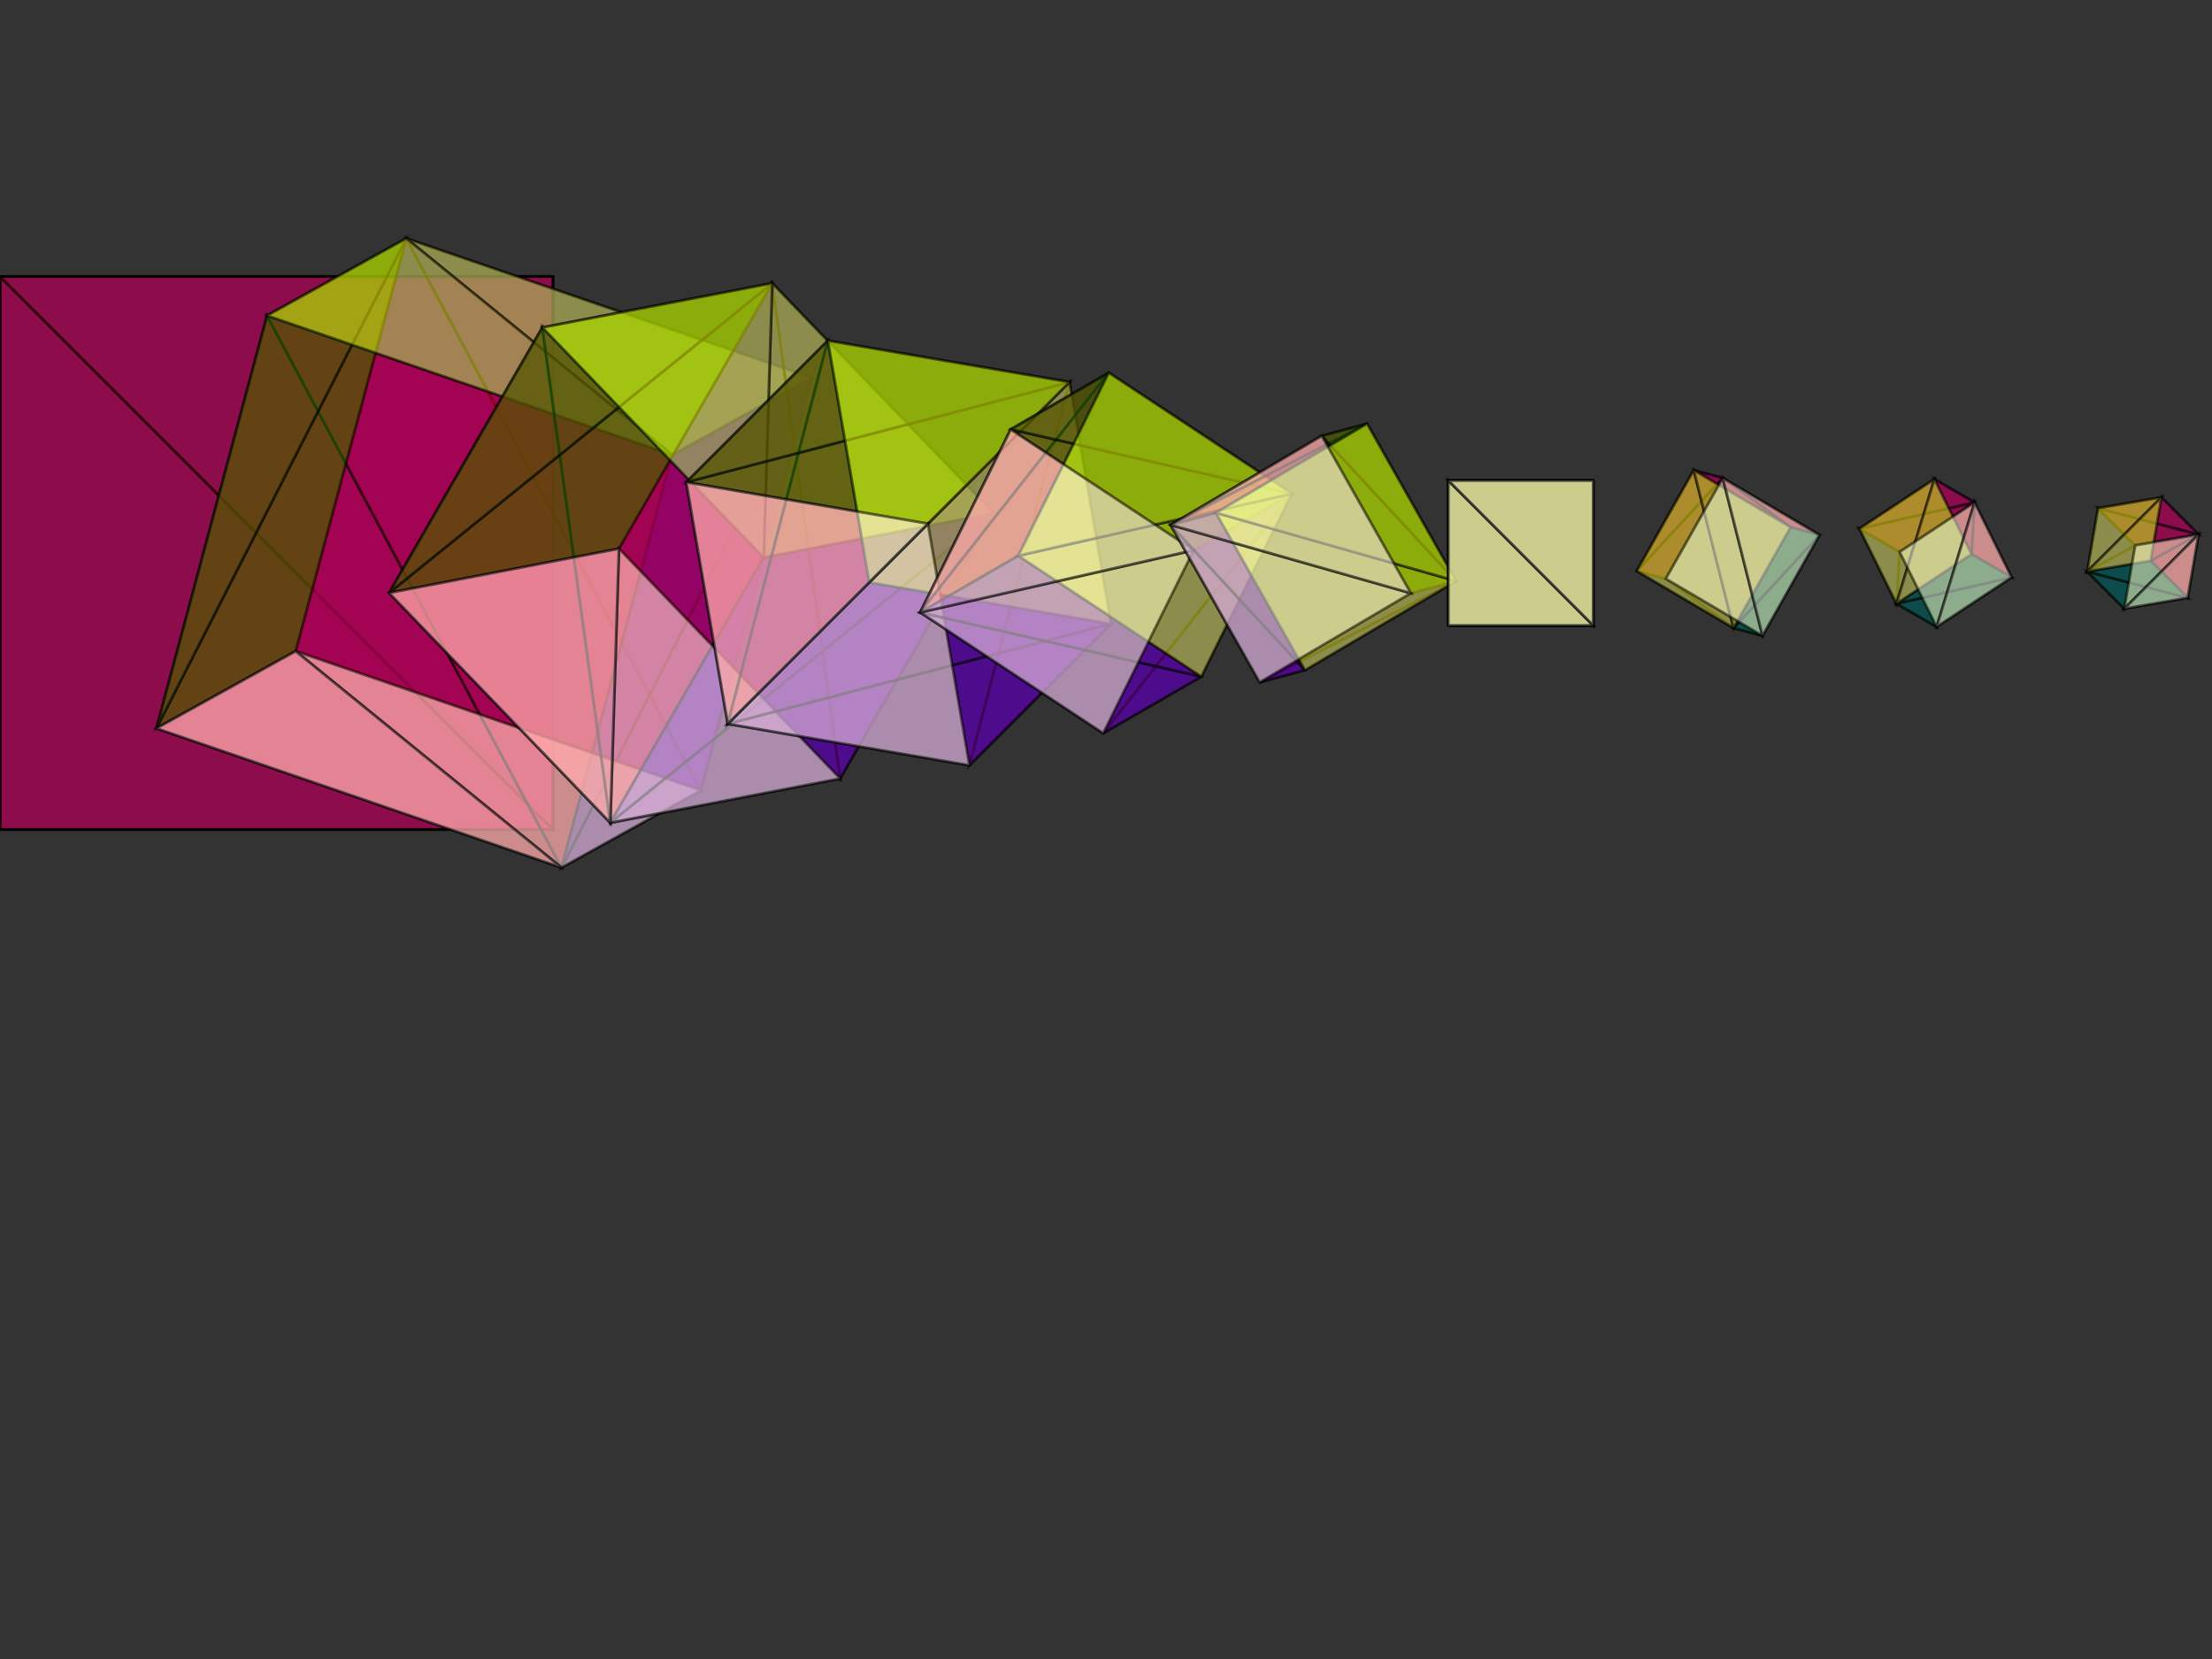 <?xml version="1.0" encoding="utf-8" ?>
<svg baseProfile="full" height="600" version="1.1" width="800" xmlns="http://www.w3.org/2000/svg" xmlns:ev="http://www.w3.org/2001/xml-events" xmlns:xlink="http://www.w3.org/1999/xlink"><rect width="100%" height="100%" fill="#333333" stroke="none"/><defs /><polygon fill="blue" opacity="0.5" points="0.0,100.0 0.0,300.0 200.0,300.0" stroke="black" /><polygon fill="blue" opacity="0.5" points="0.0,100.0 200.0,300.0 200.0,100.0" stroke="black" /><polygon fill="red" opacity="0.5" points="0.0,100.0 0.0,300.0 200.0,300.0" stroke="black" /><polygon fill="red" opacity="0.5" points="0.0,100.0 200.0,300.0 200.0,100.0" stroke="black" /><polygon fill="green" opacity="0.5" points="0.0,100.0 0.0,300.0 0.0,300.0" stroke="black" /><polygon fill="green" opacity="0.5" points="0.0,100.0 0.0,300.0 0.0,100.0" stroke="black" /><polygon fill="purple" opacity="0.5" points="200.0,100.0 200.0,300.0 200.0,300.0" stroke="black" /><polygon fill="purple" opacity="0.5" points="200.0,100.0 200.0,300.0 200.0,100.0" stroke="black" /><polygon fill="yellow" opacity="0.5" points="0.0,100.0 200.0,100.0 200.0,100.0" stroke="black" /><polygon fill="yellow" opacity="0.5" points="0.0,100.0 200.0,100.0 0.0,100.0" stroke="black" /><polygon fill="white" opacity="0.5" points="0.0,300.0 200.0,300.0 200.0,300.0" stroke="black" /><polygon fill="white" opacity="0.5" points="0.0,300.0 200.0,300.0 0.0,300.0" stroke="black" /><polygon fill="blue" opacity="0.5" points="146.922,86.223 106.922,235.505 253.43,285.858" stroke="black" /><polygon fill="blue" opacity="0.5" points="146.922,86.223 253.43,285.858 293.43,136.576" stroke="black" /><polygon fill="red" opacity="0.5" points="96.57,114.142 56.57,263.424 203.078,313.777" stroke="black" /><polygon fill="red" opacity="0.5" points="96.57,114.142 203.078,313.777 243.078,164.495" stroke="black" /><polygon fill="green" opacity="0.5" points="146.922,86.223 106.922,235.505 56.57,263.424" stroke="black" /><polygon fill="green" opacity="0.5" points="146.922,86.223 56.57,263.424 96.57,114.142" stroke="black" /><polygon fill="purple" opacity="0.5" points="293.43,136.576 253.43,285.858 203.078,313.777" stroke="black" /><polygon fill="purple" opacity="0.5" points="293.43,136.576 203.078,313.777 243.078,164.495" stroke="black" /><polygon fill="yellow" opacity="0.5" points="146.922,86.223 293.43,136.576 243.078,164.495" stroke="black" /><polygon fill="yellow" opacity="0.5" points="146.922,86.223 243.078,164.495 96.57,114.142" stroke="black" /><polygon fill="white" opacity="0.5" points="106.922,235.505 253.43,285.858 203.078,313.777" stroke="black" /><polygon fill="white" opacity="0.5" points="106.922,235.505 203.078,313.777 56.57,263.424" stroke="black" /><polygon fill="blue" opacity="0.5" points="279.282,102.431 223.856,198.431 303.856,281.569" stroke="black" /><polygon fill="blue" opacity="0.5" points="279.282,102.431 303.856,281.569 359.282,185.569" stroke="black" /><polygon fill="red" opacity="0.5" points="196.144,118.431 140.718,214.431 220.718,297.569" stroke="black" /><polygon fill="red" opacity="0.5" points="196.144,118.431 220.718,297.569 276.144,201.569" stroke="black" /><polygon fill="green" opacity="0.5" points="279.282,102.431 223.856,198.431 140.718,214.431" stroke="black" /><polygon fill="green" opacity="0.5" points="279.282,102.431 140.718,214.431 196.144,118.431" stroke="black" /><polygon fill="purple" opacity="0.5" points="359.282,185.569 303.856,281.569 220.718,297.569" stroke="black" /><polygon fill="purple" opacity="0.5" points="359.282,185.569 220.718,297.569 276.144,201.569" stroke="black" /><polygon fill="yellow" opacity="0.5" points="279.282,102.431 359.282,185.569 276.144,201.569" stroke="black" /><polygon fill="yellow" opacity="0.5" points="279.282,102.431 276.144,201.569 196.144,118.431" stroke="black" /><polygon fill="white" opacity="0.5" points="223.856,198.431 303.856,281.569 220.718,297.569" stroke="black" /><polygon fill="white" opacity="0.5" points="223.856,198.431 220.718,297.569 140.718,214.431" stroke="black" /><polygon fill="blue" opacity="0.5" points="386.804,138.196 335.604,189.396 350.6,276.8" stroke="black" /><polygon fill="blue" opacity="0.5" points="386.804,138.196 350.6,276.8 401.8,225.6" stroke="black" /><polygon fill="red" opacity="0.5" points="299.4,123.2 248.2,174.4 263.196,261.804" stroke="black" /><polygon fill="red" opacity="0.5" points="299.4,123.2 263.196,261.804 314.396,210.604" stroke="black" /><polygon fill="green" opacity="0.5" points="386.804,138.196 335.604,189.396 248.2,174.4" stroke="black" /><polygon fill="green" opacity="0.5" points="386.804,138.196 248.2,174.4 299.4,123.2" stroke="black" /><polygon fill="purple" opacity="0.5" points="401.8,225.6 350.6,276.8 263.196,261.804" stroke="black" /><polygon fill="purple" opacity="0.5" points="401.8,225.6 263.196,261.804 314.396,210.604" stroke="black" /><polygon fill="yellow" opacity="0.5" points="386.804,138.196 401.8,225.6 314.396,210.604" stroke="black" /><polygon fill="yellow" opacity="0.5" points="386.804,138.196 314.396,210.604 299.4,123.2" stroke="black" /><polygon fill="white" opacity="0.5" points="335.604,189.396 350.6,276.8 263.196,261.804" stroke="black" /><polygon fill="white" opacity="0.5" points="335.604,189.396 263.196,261.804 248.2,174.4" stroke="black" /><polygon fill="blue" opacity="0.5" points="467.197,178.516 431.724,198.996 398.996,265.188" stroke="black" /><polygon fill="blue" opacity="0.5" points="467.197,178.516 398.996,265.188 434.468,244.708" stroke="black" /><polygon fill="red" opacity="0.5" points="401.004,134.812 365.532,155.292 332.803,221.484" stroke="black" /><polygon fill="red" opacity="0.5" points="401.004,134.812 332.803,221.484 368.276,201.004" stroke="black" /><polygon fill="green" opacity="0.5" points="467.197,178.516 431.724,198.996 365.532,155.292" stroke="black" /><polygon fill="green" opacity="0.5" points="467.197,178.516 365.532,155.292 401.004,134.812" stroke="black" /><polygon fill="purple" opacity="0.5" points="434.468,244.708 398.996,265.188 332.803,221.484" stroke="black" /><polygon fill="purple" opacity="0.5" points="434.468,244.708 332.803,221.484 368.276,201.004" stroke="black" /><polygon fill="yellow" opacity="0.5" points="467.197,178.516 434.468,244.708 368.276,201.004" stroke="black" /><polygon fill="yellow" opacity="0.5" points="467.197,178.516 368.276,201.004 401.004,134.812" stroke="black" /><polygon fill="white" opacity="0.5" points="431.724,198.996 398.996,265.188 332.803,221.484" stroke="black" /><polygon fill="white" opacity="0.5" points="431.724,198.996 332.803,221.484 365.532,155.292" stroke="black" /><polygon fill="blue" opacity="0.5" points="526.633,210.153 510.249,214.543 455.577,246.753" stroke="black" /><polygon fill="blue" opacity="0.5" points="526.633,210.153 455.577,246.753 471.961,242.363" stroke="black" /><polygon fill="red" opacity="0.5" points="494.423,153.247 478.039,157.637 423.367,189.847" stroke="black" /><polygon fill="red" opacity="0.5" points="494.423,153.247 423.367,189.847 439.751,185.457" stroke="black" /><polygon fill="green" opacity="0.5" points="526.633,210.153 510.249,214.543 478.039,157.637" stroke="black" /><polygon fill="green" opacity="0.5" points="526.633,210.153 478.039,157.637 494.423,153.247" stroke="black" /><polygon fill="purple" opacity="0.5" points="471.961,242.363 455.577,246.753 423.367,189.847" stroke="black" /><polygon fill="purple" opacity="0.5" points="471.961,242.363 423.367,189.847 439.751,185.457" stroke="black" /><polygon fill="yellow" opacity="0.5" points="526.633,210.153 471.961,242.363 439.751,185.457" stroke="black" /><polygon fill="yellow" opacity="0.5" points="526.633,210.153 439.751,185.457 494.423,153.247" stroke="black" /><polygon fill="white" opacity="0.5" points="510.249,214.543 455.577,246.753 423.367,189.847" stroke="black" /><polygon fill="white" opacity="0.5" points="510.249,214.543 423.367,189.847 478.039,157.637" stroke="black" /><polygon fill="blue" opacity="0.5" points="576.214,226.214 576.214,226.214 523.786,226.214" stroke="black" /><polygon fill="blue" opacity="0.5" points="576.214,226.214 523.786,226.214 523.786,226.214" stroke="black" /><polygon fill="red" opacity="0.5" points="576.214,173.786 576.214,173.786 523.786,173.786" stroke="black" /><polygon fill="red" opacity="0.5" points="576.214,173.786 523.786,173.786 523.786,173.786" stroke="black" /><polygon fill="green" opacity="0.5" points="576.214,226.214 576.214,226.214 576.214,173.786" stroke="black" /><polygon fill="green" opacity="0.5" points="576.214,226.214 576.214,173.786 576.214,173.786" stroke="black" /><polygon fill="purple" opacity="0.5" points="523.786,226.214 523.786,226.214 523.786,173.786" stroke="black" /><polygon fill="purple" opacity="0.5" points="523.786,226.214 523.786,173.786 523.786,173.786" stroke="black" /><polygon fill="yellow" opacity="0.5" points="576.214,226.214 523.786,226.214 523.786,173.786" stroke="black" /><polygon fill="yellow" opacity="0.5" points="576.214,226.214 523.786,173.786 576.214,173.786" stroke="black" /><polygon fill="white" opacity="0.5" points="576.214,226.214 523.786,226.214 523.786,173.786" stroke="black" /><polygon fill="white" opacity="0.5" points="576.214,226.214 523.786,173.786 576.214,173.786" stroke="black" /><polygon fill="blue" opacity="0.5" points="626.945,227.112 637.431,229.922 602.441,209.307" stroke="black" /><polygon fill="blue" opacity="0.5" points="626.945,227.112 602.441,209.307 591.955,206.498" stroke="black" /><polygon fill="red" opacity="0.5" points="647.559,190.693 658.045,193.502 623.055,172.888" stroke="black" /><polygon fill="red" opacity="0.5" points="647.559,190.693 623.055,172.888 612.569,170.078" stroke="black" /><polygon fill="green" opacity="0.5" points="626.945,227.112 637.431,229.922 658.045,193.502" stroke="black" /><polygon fill="green" opacity="0.5" points="626.945,227.112 658.045,193.502 647.559,190.693" stroke="black" /><polygon fill="purple" opacity="0.5" points="591.955,206.498 602.441,209.307 623.055,172.888" stroke="black" /><polygon fill="purple" opacity="0.5" points="591.955,206.498 623.055,172.888 612.569,170.078" stroke="black" /><polygon fill="yellow" opacity="0.5" points="626.945,227.112 591.955,206.498 612.569,170.078" stroke="black" /><polygon fill="yellow" opacity="0.5" points="626.945,227.112 612.569,170.078 647.559,190.693" stroke="black" /><polygon fill="white" opacity="0.5" points="637.431,229.922 602.441,209.307 623.055,172.888" stroke="black" /><polygon fill="white" opacity="0.5" points="637.431,229.922 623.055,172.888 658.045,193.502" stroke="black" /><polygon fill="blue" opacity="0.5" points="685.882,218.312 700.411,226.701 687.006,199.589" stroke="black" /><polygon fill="blue" opacity="0.5" points="685.882,218.312 687.006,199.589 672.476,191.2" stroke="black" /><polygon fill="red" opacity="0.5" points="712.994,200.411 727.524,208.8 714.118,181.688" stroke="black" /><polygon fill="red" opacity="0.5" points="712.994,200.411 714.118,181.688 699.589,173.299" stroke="black" /><polygon fill="green" opacity="0.5" points="685.882,218.312 700.411,226.701 727.524,208.8" stroke="black" /><polygon fill="green" opacity="0.5" points="685.882,218.312 727.524,208.8 712.994,200.411" stroke="black" /><polygon fill="purple" opacity="0.5" points="672.476,191.2 687.006,199.589 714.118,181.688" stroke="black" /><polygon fill="purple" opacity="0.5" points="672.476,191.2 714.118,181.688 699.589,173.299" stroke="black" /><polygon fill="yellow" opacity="0.5" points="685.882,218.312 672.476,191.2 699.589,173.299" stroke="black" /><polygon fill="yellow" opacity="0.5" points="685.882,218.312 699.589,173.299 712.994,200.411" stroke="black" /><polygon fill="white" opacity="0.5" points="700.411,226.701 687.006,199.589 714.118,181.688" stroke="black" /><polygon fill="white" opacity="0.5" points="700.411,226.701 714.118,181.688 727.524,208.8" stroke="black" /><polygon fill="blue" opacity="0.5" points="754.867,206.711 768.289,220.133 772.22,197.22" stroke="black" /><polygon fill="blue" opacity="0.5" points="754.867,206.711 772.22,197.22 758.798,183.798" stroke="black" /><polygon fill="red" opacity="0.5" points="777.78,202.78 791.202,216.202 795.133,193.289" stroke="black" /><polygon fill="red" opacity="0.5" points="777.78,202.78 795.133,193.289 781.711,179.867" stroke="black" /><polygon fill="green" opacity="0.5" points="754.867,206.711 768.289,220.133 791.202,216.202" stroke="black" /><polygon fill="green" opacity="0.5" points="754.867,206.711 791.202,216.202 777.78,202.78" stroke="black" /><polygon fill="purple" opacity="0.5" points="758.798,183.798 772.22,197.22 795.133,193.289" stroke="black" /><polygon fill="purple" opacity="0.5" points="758.798,183.798 795.133,193.289 781.711,179.867" stroke="black" /><polygon fill="yellow" opacity="0.5" points="754.867,206.711 758.798,183.798 781.711,179.867" stroke="black" /><polygon fill="yellow" opacity="0.5" points="754.867,206.711 781.711,179.867 777.78,202.78" stroke="black" /><polygon fill="white" opacity="0.5" points="768.289,220.133 772.22,197.22 795.133,193.289" stroke="black" /><polygon fill="white" opacity="0.5" points="768.289,220.133 795.133,193.289 791.202,216.202" stroke="black" /></svg>